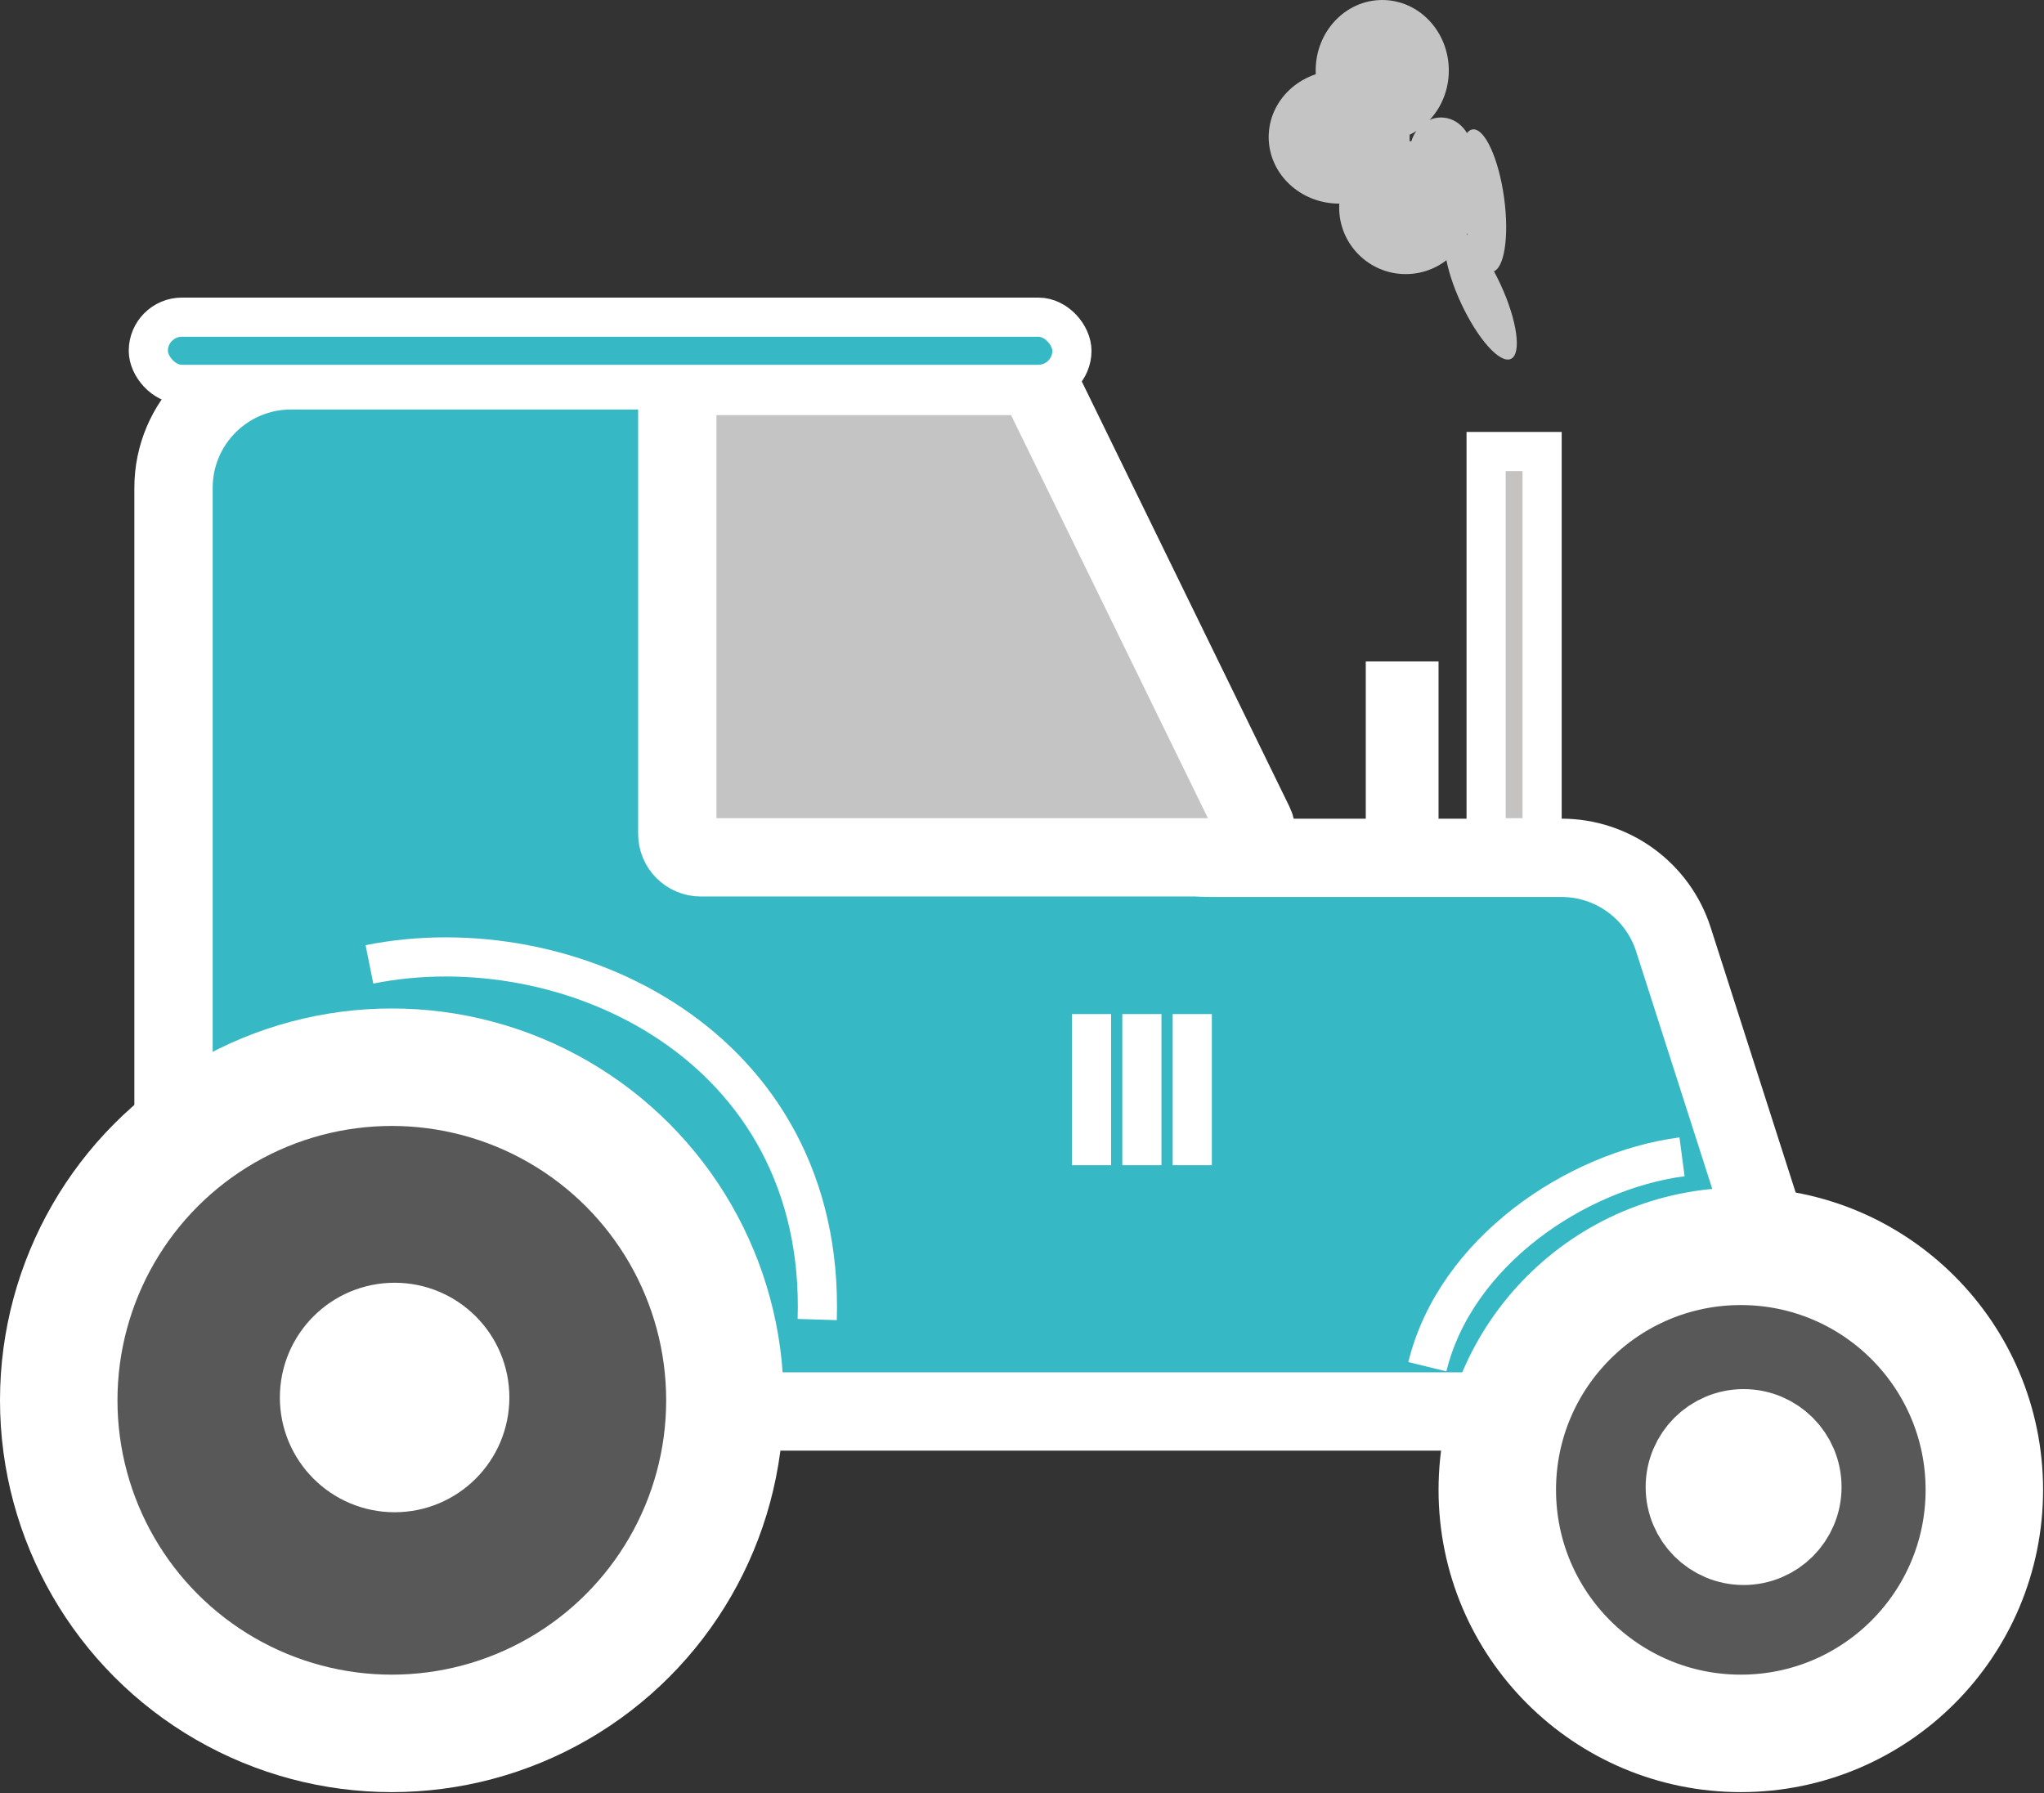 <svg width="261" height="229" viewBox="0 0 261 229" fill="none" xmlns="http://www.w3.org/2000/svg">

    <rect x="0" y="0" width="261" height="229" fill="#333333" stroke="none"/>

    <g>
    <ellipse  cx="171" cy="17.5" rx="9" ry="8.5" fill="#C4C4C4"/>
    <ellipse  cx="176.5" cy="9" rx="8.5" ry="9" fill="#C4C4C4"/>
    <circle cx="179.5" cy="26.5" r="8.5" fill="#C4C4C4"/>
    <ellipse cx="189.29" cy="25.616" rx="2.792" ry="9.175" transform="rotate(-7.828 189.29 25.616)" fill="#C4C4C4"/>
    <ellipse cx="189.076" cy="37.501" rx="2.792" ry="9.175" transform="rotate(-24.813 189.076 37.501)" fill="#C4C4C4"/>
    <ellipse cx="184" cy="19.5" rx="4" ry="4.5" fill="#C4C4C4"/>
    </g>

    <g>
    <path  d="M22.157 62.291V131.821V165.234C22.157 173.518 28.873 180.234 37.157 180.234H127.204H212.444C222.61 180.234 229.832 170.334 226.727 160.653L213.676 119.956C211.685 113.747 205.912 109.536 199.393 109.536H154.732C148.988 109.536 143.749 106.256 141.239 101.089L119.215 55.739C116.705 50.572 111.466 47.291 105.722 47.291H37.157C28.873 47.291 22.157 54.007 22.157 62.291Z" fill="#36B9C5" stroke="white" stroke-width="10"/>
    <path  d="M89.483 109.474H157.442C159.66 109.474 161.111 107.151 160.138 105.158L133.049 49.69C132.546 48.66 131.5 48.006 130.353 48.006H89.483C87.826 48.006 86.483 49.349 86.483 51.006V106.474C86.483 108.131 87.826 109.474 89.483 109.474Z" fill="#C4C4C4" stroke="white" stroke-width="10"/>
    <circle cx="50.032" cy="178.805" r="42.532" fill="#585858" stroke="white" stroke-width="15"/>
    <circle cx="222.286" cy="190.24" r="31.096" fill="#585858" stroke="white" stroke-width="15"/>
    <rect x="18.939" y="40.5" width="117.936" height="8.58" rx="4.29" fill="#36B9C5" stroke="white" stroke-width="5"/>
    <path  d="M139.375 129.487L139.375 148.785" stroke="white" stroke-width="5"/>
    <path  d="M145.808 129.487L145.808 148.785" stroke="white" stroke-width="5"/>
    <path  d="M152.24 129.487L152.24 148.785" stroke="white" stroke-width="5"/>
    <rect x="176.72" y="86.781" width="4.646" height="20.37" fill="#C4C3C2" stroke="white" stroke-width="4.646"/>
    <rect x="189.763" y="57.654" width="7.151" height="49.321" fill="#C4C3C2" stroke="white" stroke-width="5"/>
    <circle cx="50.389" cy="178.447" r="7.5" fill="white" stroke="white" stroke-width="14.305"/>
    <circle  cx="222.643" cy="189.883" r="6.5" fill="white" stroke="white" stroke-width="12.016"/>
    <path  d="M47.173 123.141C72.546 118.051 105.424 133.418 104.352 168.493" stroke="white" stroke-width="5"/>
    <path  d="M182.26 174.516C185.834 159.864 201.201 149.5 214.78 147.714" stroke="white" stroke-width="5"/>
    </g>

</svg>
